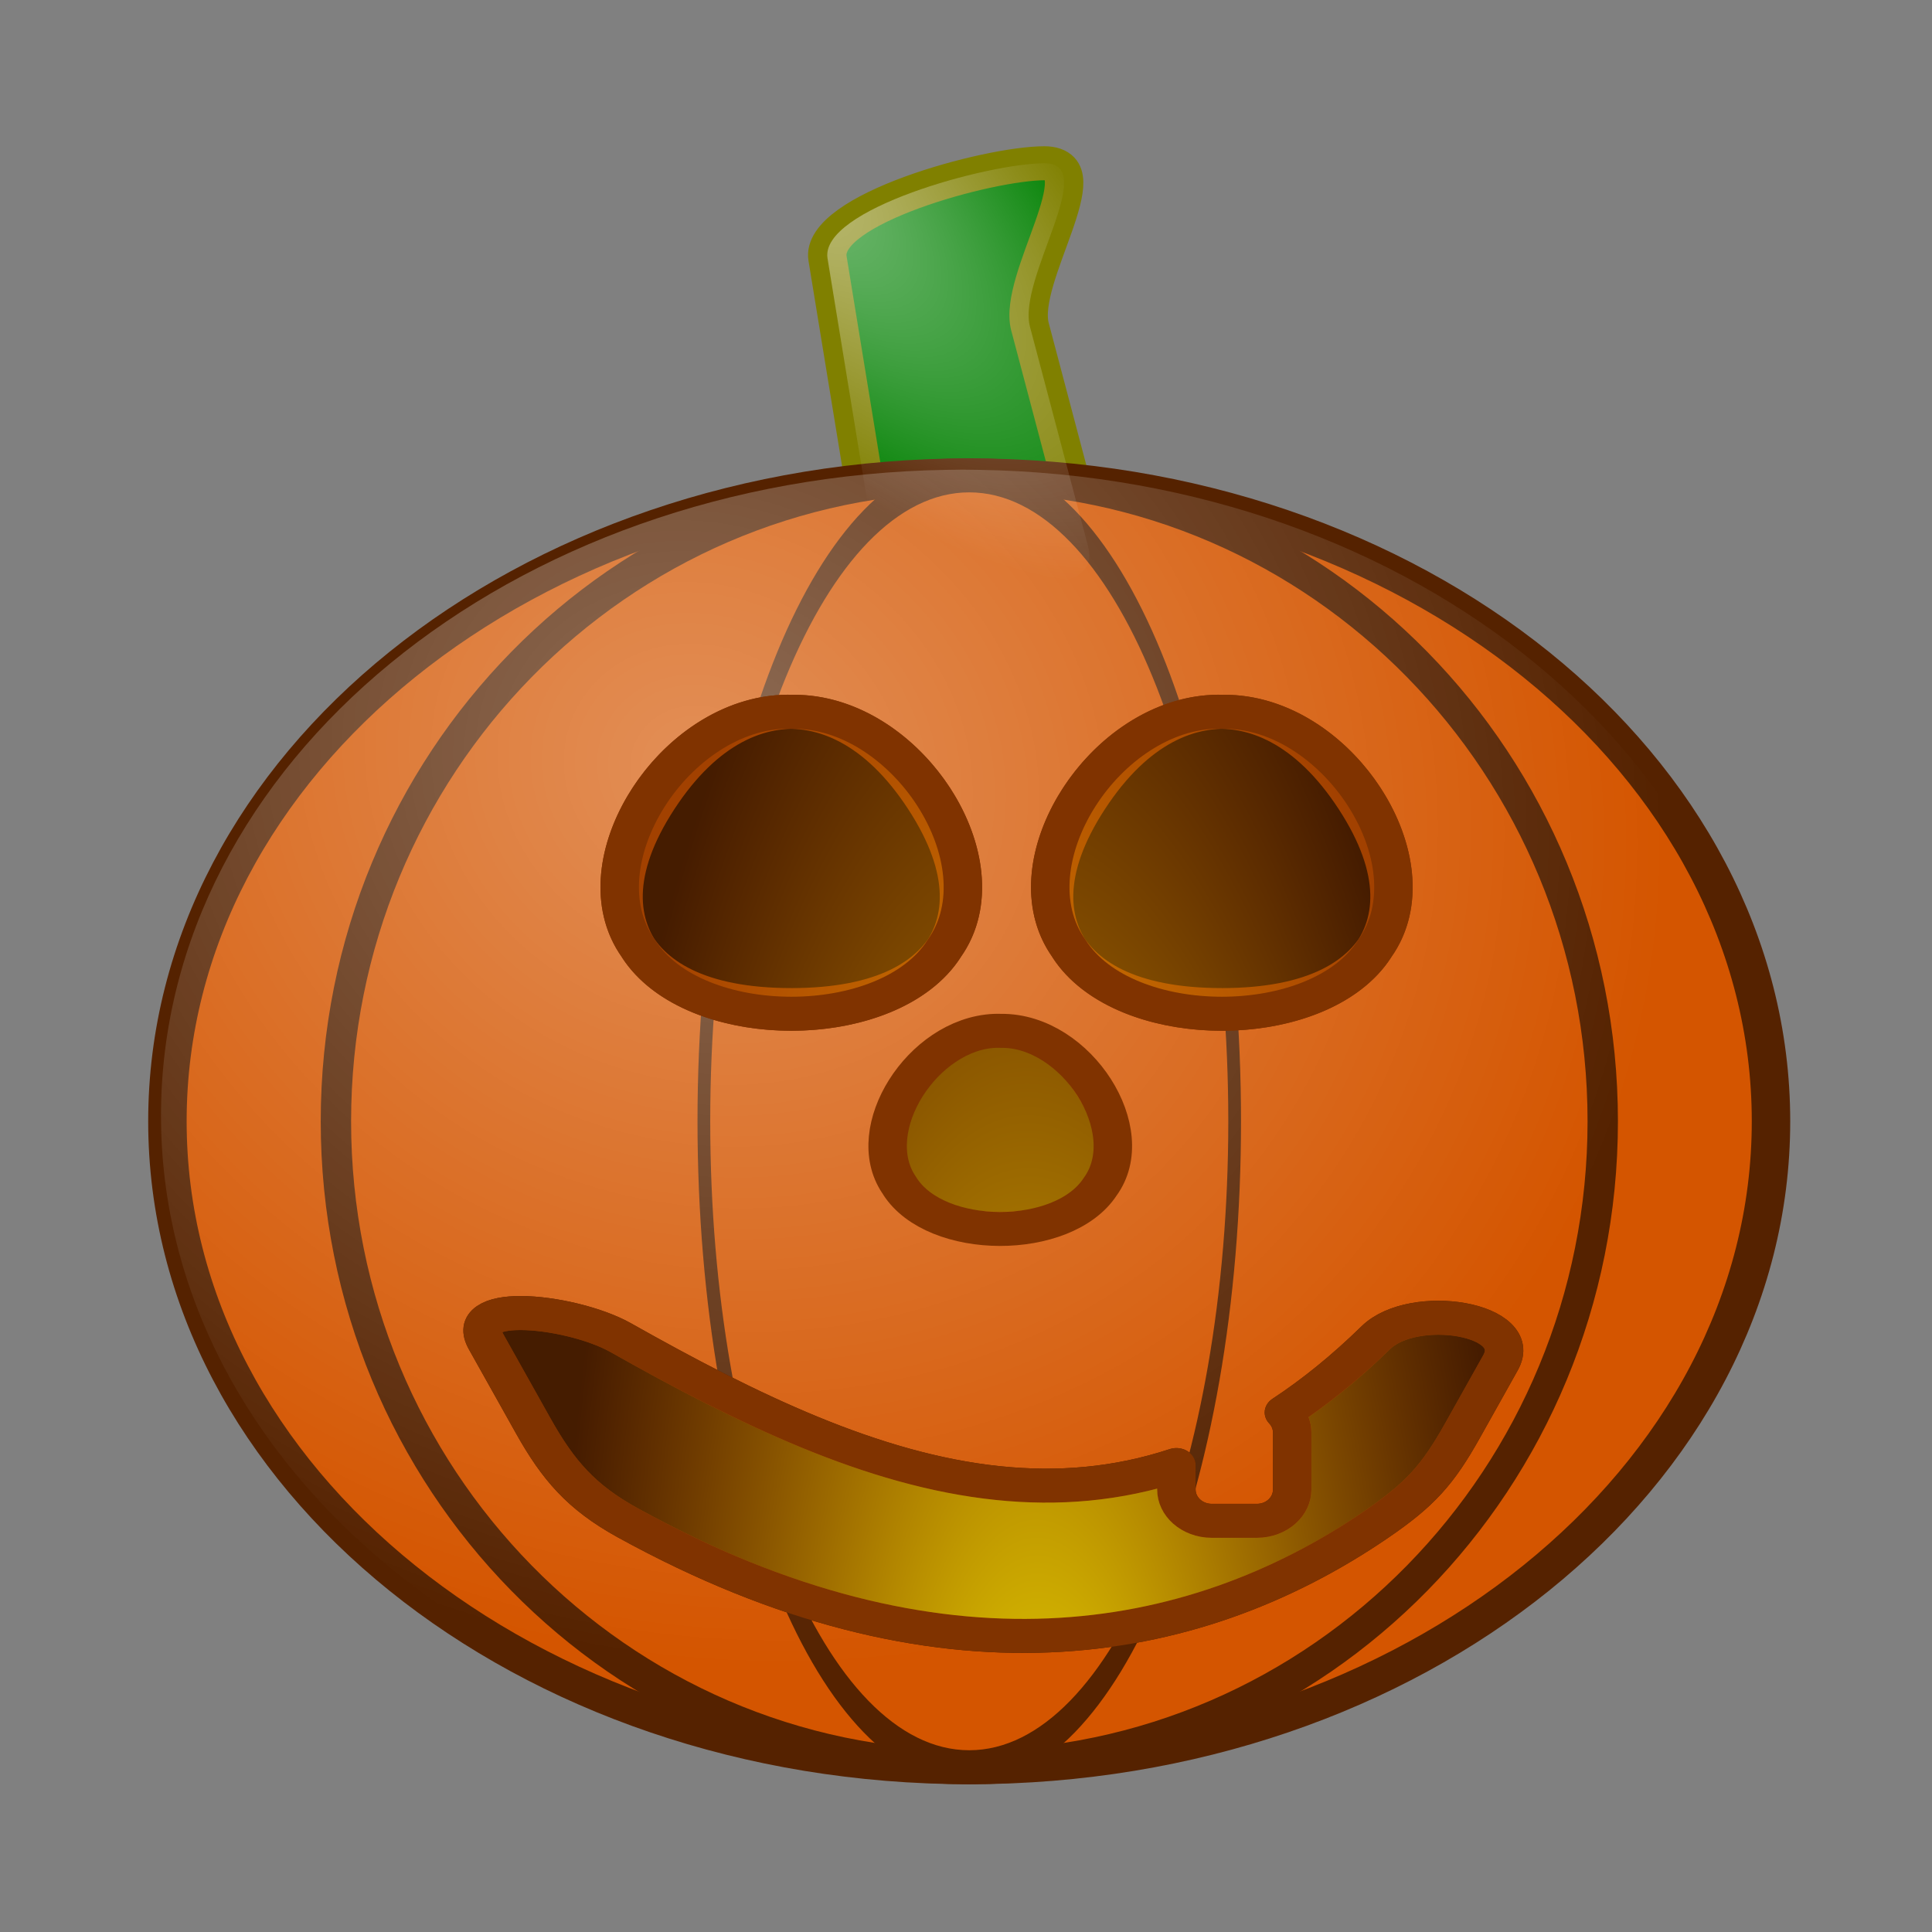 <svg:svg xmlns:dc="http://purl.org/dc/elements/1.1/" xmlns:ns1="http://sodipodi.sourceforge.net/DTD/sodipodi-0.dtd" xmlns:ns2="http://www.inkscape.org/namespaces/inkscape" xmlns:ns4="http://creativecommons.org/ns#" xmlns:rdf="http://www.w3.org/1999/02/22-rdf-syntax-ns#" xmlns:svg="http://www.w3.org/2000/svg" height="530.213" id="svg2" version="1.1" viewBox="-40.978 -39.934 530.213 530.213" width="530.213" ns1:docname="drawing.svg" ns2:version="0.47pre4 r22446">
  <svg:rect x="-40.978" y="-39.934" width="530.213" height="530.213" fill="#808080" stroke="none"/>
  <svg:defs id="defs4">
    <svg:radialGradient cx="234.23" cy="519.7" gradientTransform="matrix(-.072 -3.494 .937 -.019 -236.05 1353.8)" gradientUnits="userSpaceOnUse" id="radialGradient3922" r="137.87" ns2:collect="always">
      <svg:stop id="stop3918" offset="0" style="stop-color:#ffff00" />
      <svg:stop id="stop3920" offset="1" style="stop-color:#ff6600;stop-opacity:.27" />
    </svg:radialGradient>
    <svg:radialGradient cx="378.33" cy="222.61" gradientTransform="matrix(3.388 3.879 -1.37 1.197 -598.34 -1545.8)" gradientUnits="userSpaceOnUse" id="radialGradient3885" r="34.077" ns2:collect="always">
      <svg:stop id="stop3881" offset="0" style="stop-color:#ffffff" />
      <svg:stop id="stop3883" offset="1" style="stop-color:#ffffff;stop-opacity:0" />
    </svg:radialGradient>
    <svg:radialGradient cx="371.63" cy="372.1" gradientTransform="matrix(.639 1.12 -1.017 .58 512.72 -250.07)" gradientUnits="userSpaceOnUse" id="radialGradient3092" r="208.58" ns2:collect="always">
      <svg:stop id="stop3088" offset="0" style="stop-color:#ffffff" />
      <svg:stop id="stop3090" offset="1" style="stop-color:#ffffff;stop-opacity:0" />
    </svg:radialGradient>
  </svg:defs>
  <ns1:namedview bordercolor="#666666" borderopacity="1.0" id="base" pagecolor="#ffffff" showgrid="false" ns2:current-layer="layer1" ns2:cx="279.68743" ns2:cy="78.349174" ns2:document-units="px" ns2:pageopacity="0.0" ns2:pageshadow="2" ns2:window-height="694" ns2:window-maximized="1" ns2:window-width="1366" ns2:window-x="0" ns2:window-y="25" ns2:zoom="0.35" />
  <svg:g id="layer1" transform="translate(-95.313 -177.51)" ns2:groupmode="layer" ns2:label="Layer 1">
    <svg:g id="layer1-0" transform="matrix(1.055 0 0 .933 -145.27 -7.008)" ns2:export-filename="/home/jake/Desktop/icon512.png" ns2:export-xdpi="102.4" ns2:export-ydpi="102.4" ns2:label="Layer 1">
      <svg:path d="m460.91 202.99c14.587 0-7.108 33.877-3.785 48.08l15.058 64.371c3.322 14.203-16.762 11.272-31.349 11.272s-24.241-11.893-26.33-26.33l-10.038-69.391c-2.088-14.437 41.858-28.003 56.445-28.003z" id="rect3021" style="stroke-linejoin:round;stroke:#808000;stroke-linecap:round;stroke-width:10;fill:#008000" ns1:nodetypes="sssssss" ns2:connector-curvature="0" />
      <svg:g id="g3016" transform="translate(-327.25 -31.856)">
        <svg:path d="m505.71 453.79c0 104.93-93.381 190-208.57 190s-208.57-85.066-208.57-190 93.381-190 208.57-190 208.57 85.066 208.57 190z" id="path3008" style="stroke-linejoin:round;stroke:#552200;stroke-linecap:round;stroke-width:10;fill:#d45500" transform="translate(471.43 62.857)" ns1:cx="297.14285" ns1:cy="453.79074" ns1:rx="208.57143" ns1:ry="190" ns1:type="arc" />
        <svg:path d="m505.71 453.79c0 104.93-93.381 190-208.57 190s-208.57-85.066-208.57-190 93.381-190 208.57-190 208.57 85.066 208.57 190z" id="path3012" style="stroke-linejoin:round;stroke:#552200;stroke-linecap:round;stroke-width:10;fill:#d45500" transform="matrix(.79 0 0 1 533.86 62.857)" ns1:cx="297.14285" ns1:cy="453.79074" ns1:rx="208.57143" ns1:ry="190" ns1:type="arc" />
        <svg:path d="m505.71 453.79c0 104.93-93.381 190-208.57 190s-208.57-85.066-208.57-190 93.381-190 208.57-190 208.57 85.066 208.57 190z" id="path3014" style="stroke-linejoin:round;stroke:#552200;stroke-linecap:round;stroke-width:10;fill:#d45500" transform="matrix(.331 0 0 1 670.23 62.857)" ns1:cx="297.14285" ns1:cy="453.79074" ns1:rx="208.57143" ns1:ry="190" ns1:type="arc" />
      </svg:g>
      <svg:path d="m439.64 293.11c-1.423 0-2.834 0.037-4.25 0.062-113.22 2.066-204.31 86.3-204.31 189.94s91.088 187.87 204.31 189.94c1.413 0.041 2.828 0.062 4.25 0.062s2.837-0.021 4.25-0.062c113.24-2.054 204.34-86.292 204.34-189.94s-91.108-187.88-204.34-189.94c-1.413-0.041-2.828-0.062-4.25-0.062z" id="path3036" style="opacity:.341;fill:url(#radialGradient3092)" ns2:connector-curvature="0" />
      <svg:g id="g3887">
        <svg:path d="m300 438.18c96.547-0 13.544-143.77-34.729-60.153-48.274 83.612 117.73 83.612 69.459 0-48.27-83.62-131.28 60.15-34.73 60.15z" id="path2999" style="stroke-linejoin:round;stroke:#803300;stroke-linecap:round;stroke-width:10;fill:#000000" transform="translate(95.034 12.429)" ns1:arg1="1.5707963" ns1:arg2="2.6179939" ns1:cx="300" ns1:cy="398.07648" ns1:r1="40.10191" ns1:r2="20.050955" ns1:sides="3" ns1:type="star" ns2:flatsided="true" ns2:randomized="0" ns2:rounded="-1.39" ns2:transform-center-y="-1.7627767" />
        <svg:path d="m300 438.18c96.547-0 13.544-143.77-34.729-60.153-48.274 83.612 117.73 83.612 69.459 0-48.27-83.62-131.28 60.15-34.73 60.15z" id="path3001" style="stroke-linejoin:round;stroke:#803300;stroke-linecap:round;stroke-width:10;fill:#000000" transform="translate(207.03 12.429)" ns1:arg1="1.5707963" ns1:arg2="2.6179939" ns1:cx="300" ns1:cy="398.07648" ns1:r1="40.10191" ns1:r2="20.050955" ns1:sides="3" ns1:type="star" ns2:flatsided="true" ns2:randomized="0" ns2:rounded="-1.39" ns2:transform-center-y="-1.7627767" />
        <svg:path d="m300 438.18c96.547-0 13.544-143.77-34.729-60.153-48.274 83.612 117.73 83.612 69.459 0-48.27-83.62-131.28 60.15-34.73 60.15z" id="path3003" style="stroke-linejoin:round;stroke:#803300;stroke-linecap:round;stroke-width:10;fill:#000000" transform="matrix(.656 0 0 .656 252.47 227.23)" ns1:arg1="1.5707963" ns1:arg2="2.6179939" ns1:cx="300" ns1:cy="398.07648" ns1:r1="40.10191" ns1:r2="20.050955" ns1:sides="3" ns1:type="star" ns2:flatsided="true" ns2:randomized="0" ns2:rounded="-1.39" ns2:transform-center-y="-1.1568141" />
        <svg:path d="m324.66 541.19c-7.23-0.015-12.039 2.344-9 8.469l12.25 24.719c6.483 13.067 12.512 20.988 24.562 28.5 81.001 50.49 146.54 37.665 194.62 0.594 11.552-8.906 16.089-14.647 22.562-27.719l9.875-19.938c6.474-13.072-22.648-18.189-32.438-7.375-7.964 8.797-15.942 16.083-23.906 22 1.345 1.599 2.156 3.675 2.156 5.938v16.719c0 5.098-4.09 9.219-9.188 9.219h-11.719c-5.098 0-9.219-4.121-9.219-9.219v-7.188c-15.448 5.752-30.895 7.116-46.344 5.312-32.733-3.822-65.454-21.913-98.188-42.781-6.534-4.166-17.838-7.233-26.031-7.25z" id="rect3025" style="stroke-linejoin:round;stroke:#552200;stroke-linecap:round;stroke-width:10;fill:#000000" ns2:connector-curvature="0" />
      </svg:g>
      <svg:path d="m460.91 202.99c14.587 0-7.108 33.877-3.785 48.08l15.058 64.371c3.322 14.203-16.762 11.272-31.349 11.272s-24.241-11.893-26.33-26.33l-10.038-69.391c-2.088-14.437 41.858-28.003 56.445-28.003z" id="path3877" style="opacity:.535;fill:url(#radialGradient3885)" ns1:nodetypes="sssssss" ns2:connector-curvature="0" />
      <svg:path d="m166.34 131.19c-29.405 0.204-54.544 44.525-38.875 69.562 14.38 25.705 65.288 25.714 79.656 0 15.779-25.214-9.861-69.955-39.531-69.531-0.416-0.015-0.836-0.034-1.25-0.031zm112 0c-29.405 0.204-54.544 44.525-38.875 69.562 14.38 25.705 65.288 25.714 79.656 0 15.779-25.214-9.861-69.955-39.531-69.531-0.416-0.015-0.836-0.034-1.25-0.031zm-58.125 93.875c-18.782 0.919-34.572 28.92-24.969 45.188 0.046 0.087 0.109 0.164 0.156 0.25 0.048 0.079 0.076 0.172 0.125 0.25 9.442 16.711 42.476 16.774 52.094 0.188 10.684-16.499-6.208-46.154-25.781-45.875-0.546-0.019-1.084-0.026-1.625 0zm-123.31 83c-7.23-0.015-12.039 2.344-9 8.469l12.25 24.719c6.483 13.067 12.512 20.988 24.562 28.5 81.001 50.49 146.54 37.665 194.62 0.594 11.552-8.906 16.089-14.647 22.562-27.719l9.875-19.938c6.474-13.072-22.648-18.189-32.438-7.375-7.964 8.797-15.942 16.083-23.906 22 1.345 1.599 2.156 3.675 2.156 5.938v16.719c0 5.098-4.09 9.219-9.188 9.219h-11.719c-5.098 0-9.219-4.121-9.219-9.219v-7.188c-15.448 5.752-30.895 7.116-46.344 5.312-32.733-3.822-65.454-21.913-98.188-42.781-6.534-4.166-17.838-7.233-26.031-7.25z" id="path3895" style="stroke-linejoin:round;stroke:#803300;stroke-linecap:round;stroke-width:10;fill:url(#radialGradient3922)" transform="translate(227.75 233.12)" ns2:connector-curvature="0" />
    </svg:g>
  </svg:g>
</svg:svg>